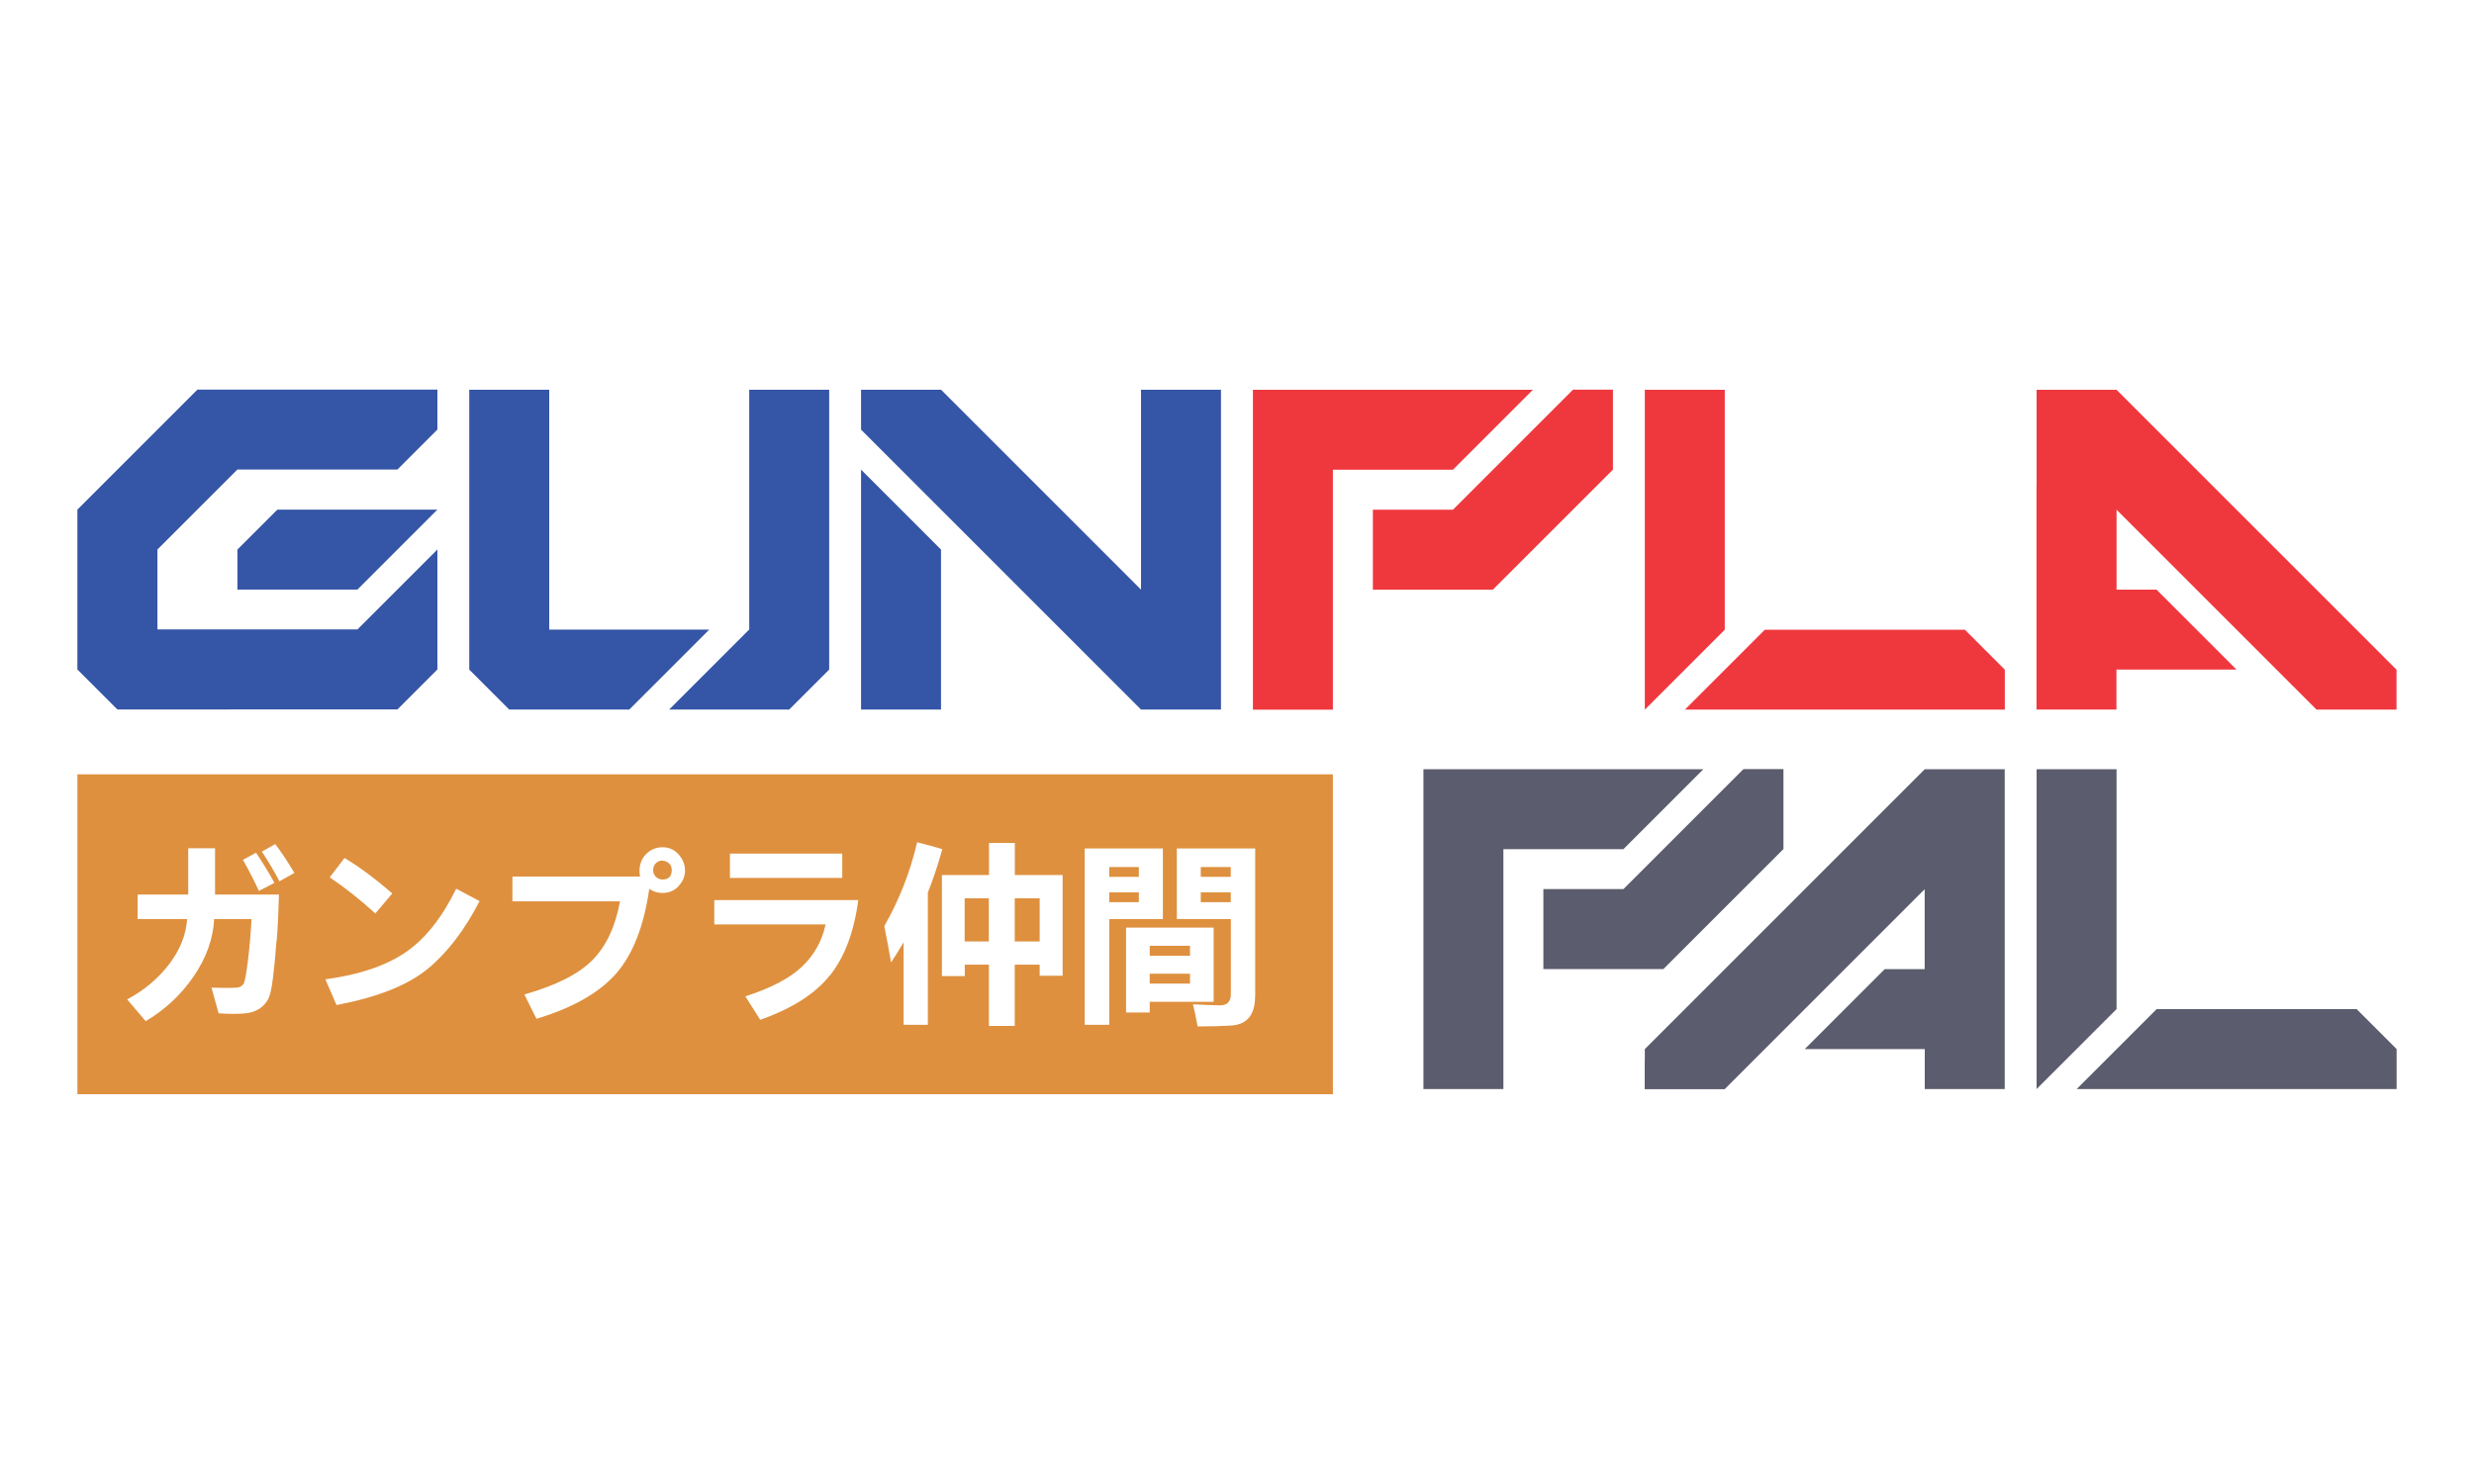 <?xml version="1.0" encoding="UTF-8"?>
<svg id="Layer_19" data-name="Layer 19" xmlns="http://www.w3.org/2000/svg" viewBox="0 0 250 150">
  <defs>
    <style>
      .cls-1 {
        fill: #ef383e;
      }

      .cls-2 {
        fill: #3555a6;
      }

      .cls-3 {
        fill: #de903e;
      }

      .cls-4 {
        fill: #5b5c6d;
      }
    </style>
  </defs>
  <path class="cls-4" d="m143.84,87.44v-9.69h28.29l-8.08,8.08h-12.13v24.25h-8.08v-22.64Zm12.13,2.43h8.08l12.13-12.13h4.04v8.08l-12.13,12.13h-12.13v-8.08Z"/>
  <path class="cls-4" d="m166.21,107.24v-1.2l28.29-28.29h8.08v32.33h-8.08v-4.04h-12.13l8.08-8.08h4.04v-8.08l-20.21,20.21h-8.08v-2.84Z"/>
  <path class="cls-4" d="m205.8,87.44v-9.69h8.08v24.25l-8.08,8.08v-22.64Zm12.13,14.56h20.21l4.04,4.04v4.04h-32.33l8.08-8.08Z"/>
  <path class="cls-2" d="m7.82,67.68v-16.17l12.13-12.13h24.25v4.04l-4.04,4.04h-16.17l-8.08,8.08v8.08h20.21l8.08-8.08v12.13l-4.04,4.04H11.86l-4.04-4.04Zm16.17-12.13l4.04-4.04h16.17l-8.08,8.08h-12.13v-4.04Z"/>
  <path class="cls-2" d="m47.42,67.68v-28.29h8.08v24.25h16.17l-8.08,8.08h-12.13l-4.04-4.04Zm28.29-4.04v-24.25h8.08v28.29l-4.04,4.04h-12.13l8.08-8.08Z"/>
  <path class="cls-2" d="m87.01,43.43v-4.04h8.08l20.21,20.21v-20.21h8.08v32.33h-8.08l-28.29-28.29Zm0,11.3v-7.26l8.08,8.08v16.17h-8.08v-16.99Z"/>
  <path class="cls-1" d="m126.61,49.09v-9.69h28.29l-8.08,8.08h-12.13v24.25h-8.08v-22.64Zm12.13,2.43h8.08l12.13-12.13h4.04v8.08l-12.13,12.13h-12.13v-8.08Z"/>
  <path class="cls-1" d="m166.21,49.09v-9.69h8.08v24.25l-8.08,8.08v-22.64Zm12.13,14.56h20.21l4.04,4.04v4.04h-32.33l8.08-8.08Z"/>
  <path class="cls-1" d="m205.8,49.09v-9.69h8.08l28.29,28.29v4.04h-8.08l-20.21-20.21v8.08h4.04l8.08,8.08h-12.13v4.04h-8.08v-22.64Z"/>
  <g>
    <rect class="cls-3" x="112.09" y="87.64" width="2.99" height=".99"/>
    <rect class="cls-3" x="112.09" y="90.2" width="2.99" height=".99"/>
    <path class="cls-3" d="m66.91,86.99c-.25,0-.46.09-.64.27s-.27.41-.27.69.1.51.29.69c.19.17.41.26.65.26.63,0,.94-.32.94-.96,0-.3-.1-.53-.29-.69s-.42-.25-.66-.25Z"/>
    <rect class="cls-3" x="116.18" y="98.42" width="4.07" height="1"/>
    <rect class="cls-3" x="102.54" y="90.8" width="2.52" height="4.36"/>
    <rect class="cls-3" x="97.48" y="90.8" width="2.44" height="4.36"/>
    <rect class="cls-3" x="116.18" y="95.6" width="4.07" height="1.01"/>
    <path class="cls-3" d="m7.82,78.27v32.33h126.87v-32.33H7.82Zm65.94,8.01h11.35v2.46h-11.35v-2.46Zm-38.95.44c1.52.91,3.13,2.11,4.83,3.59l-1.71,2.02c-1.55-1.41-3.08-2.62-4.61-3.65l1.5-1.96Zm-8.94-.53c.69,1.02,1.31,2.03,1.86,3.05l-1.57.81c-.39-.87-.93-1.92-1.61-3.14l1.33-.72Zm2.07,8.92c-.11,1.53-.24,2.81-.37,3.84s-.29,1.71-.47,2.04c-.18.33-.41.6-.68.82-.27.22-.6.38-.99.5s-1.03.17-1.92.17c-.43,0-.9-.02-1.42-.06l-.72-2.59c1.69.05,2.63.03,2.82-.05.2-.08.35-.21.45-.39.1-.17.24-.9.4-2.18.16-1.28.29-2.71.38-4.31h-3.78c-.1,1.99-.79,3.92-2.07,5.79-1.28,1.87-2.9,3.38-4.85,4.53l-1.87-2.2c1.69-.9,3.1-2.08,4.22-3.53,1.12-1.46,1.73-2.99,1.84-4.59h-5v-2.48h5.11v-4.68h2.71v4.68h6.46c-.04,1.59-.11,3.15-.23,4.68Zm.3-6.02c-.51-1-1.11-2-1.78-3.01l1.35-.76c.55.71,1.2,1.68,1.94,2.91l-1.52.86Zm14.96,8.85c-2,1.65-5.06,2.86-9.19,3.65l-1.13-2.6c3.41-.46,6.1-1.37,8.09-2.72,1.98-1.35,3.69-3.5,5.13-6.44l2.36,1.25c-1.5,2.93-3.26,5.22-5.26,6.87Zm25.38-8.37c-.44.46-.98.69-1.64.69-.51,0-.95-.14-1.33-.42-.54,3.79-1.67,6.65-3.37,8.59-1.71,1.93-4.38,3.45-8.03,4.55l-1.22-2.46c3.21-.91,5.5-2.07,6.89-3.49,1.39-1.41,2.31-3.39,2.77-5.92h-10.87v-2.51h12.9c-.04-.19-.06-.38-.06-.56,0-.69.23-1.27.68-1.72.45-.45,1.01-.68,1.66-.68s1.18.24,1.61.72.65,1.02.65,1.63-.22,1.11-.65,1.57Zm15.26,9.04c-1.49,1.86-3.83,3.35-7.02,4.47l-1.5-2.37c2.55-.82,4.45-1.81,5.69-2.97,1.24-1.16,2.05-2.6,2.42-4.3h-11.25v-2.46h14.55c-.43,3.23-1.39,5.78-2.88,7.64Zm9.91,4.98h-2.44v-8.34c-.4.69-.83,1.36-1.27,2.03-.15-.91-.38-2.13-.68-3.68,1.5-2.61,2.61-5.44,3.32-8.47,1.67.44,2.51.68,2.54.7-.41,1.51-.9,2.97-1.46,4.39v13.37Zm13.62-4.96h-2.31v-1.12h-2.52v6.19h-2.61v-6.19h-2.44v1.15h-2.31v-10.21h4.76v-3.24h2.61v3.24h4.83v10.17Zm4.72,4.96h-2.48v-17.83h7.9v7.14h-5.42v10.69Zm4.09-1.25h-2.39v-8.58h8.85v7.5h-6.46v1.08Zm10.65-1.63c0,1.93-.87,2.92-2.61,2.96-.77.05-1.84.08-3.2.08-.18-.96-.33-1.71-.47-2.24.92.05,1.82.09,2.69.11.76.01,1.14-.37,1.14-1.14v-7.58h-5.46v-7.14h7.92v14.95Z"/>
    <rect class="cls-3" x="121.34" y="90.2" width="3.03" height=".99"/>
    <rect class="cls-3" x="121.34" y="87.64" width="3.03" height=".99"/>
  </g>
</svg>
